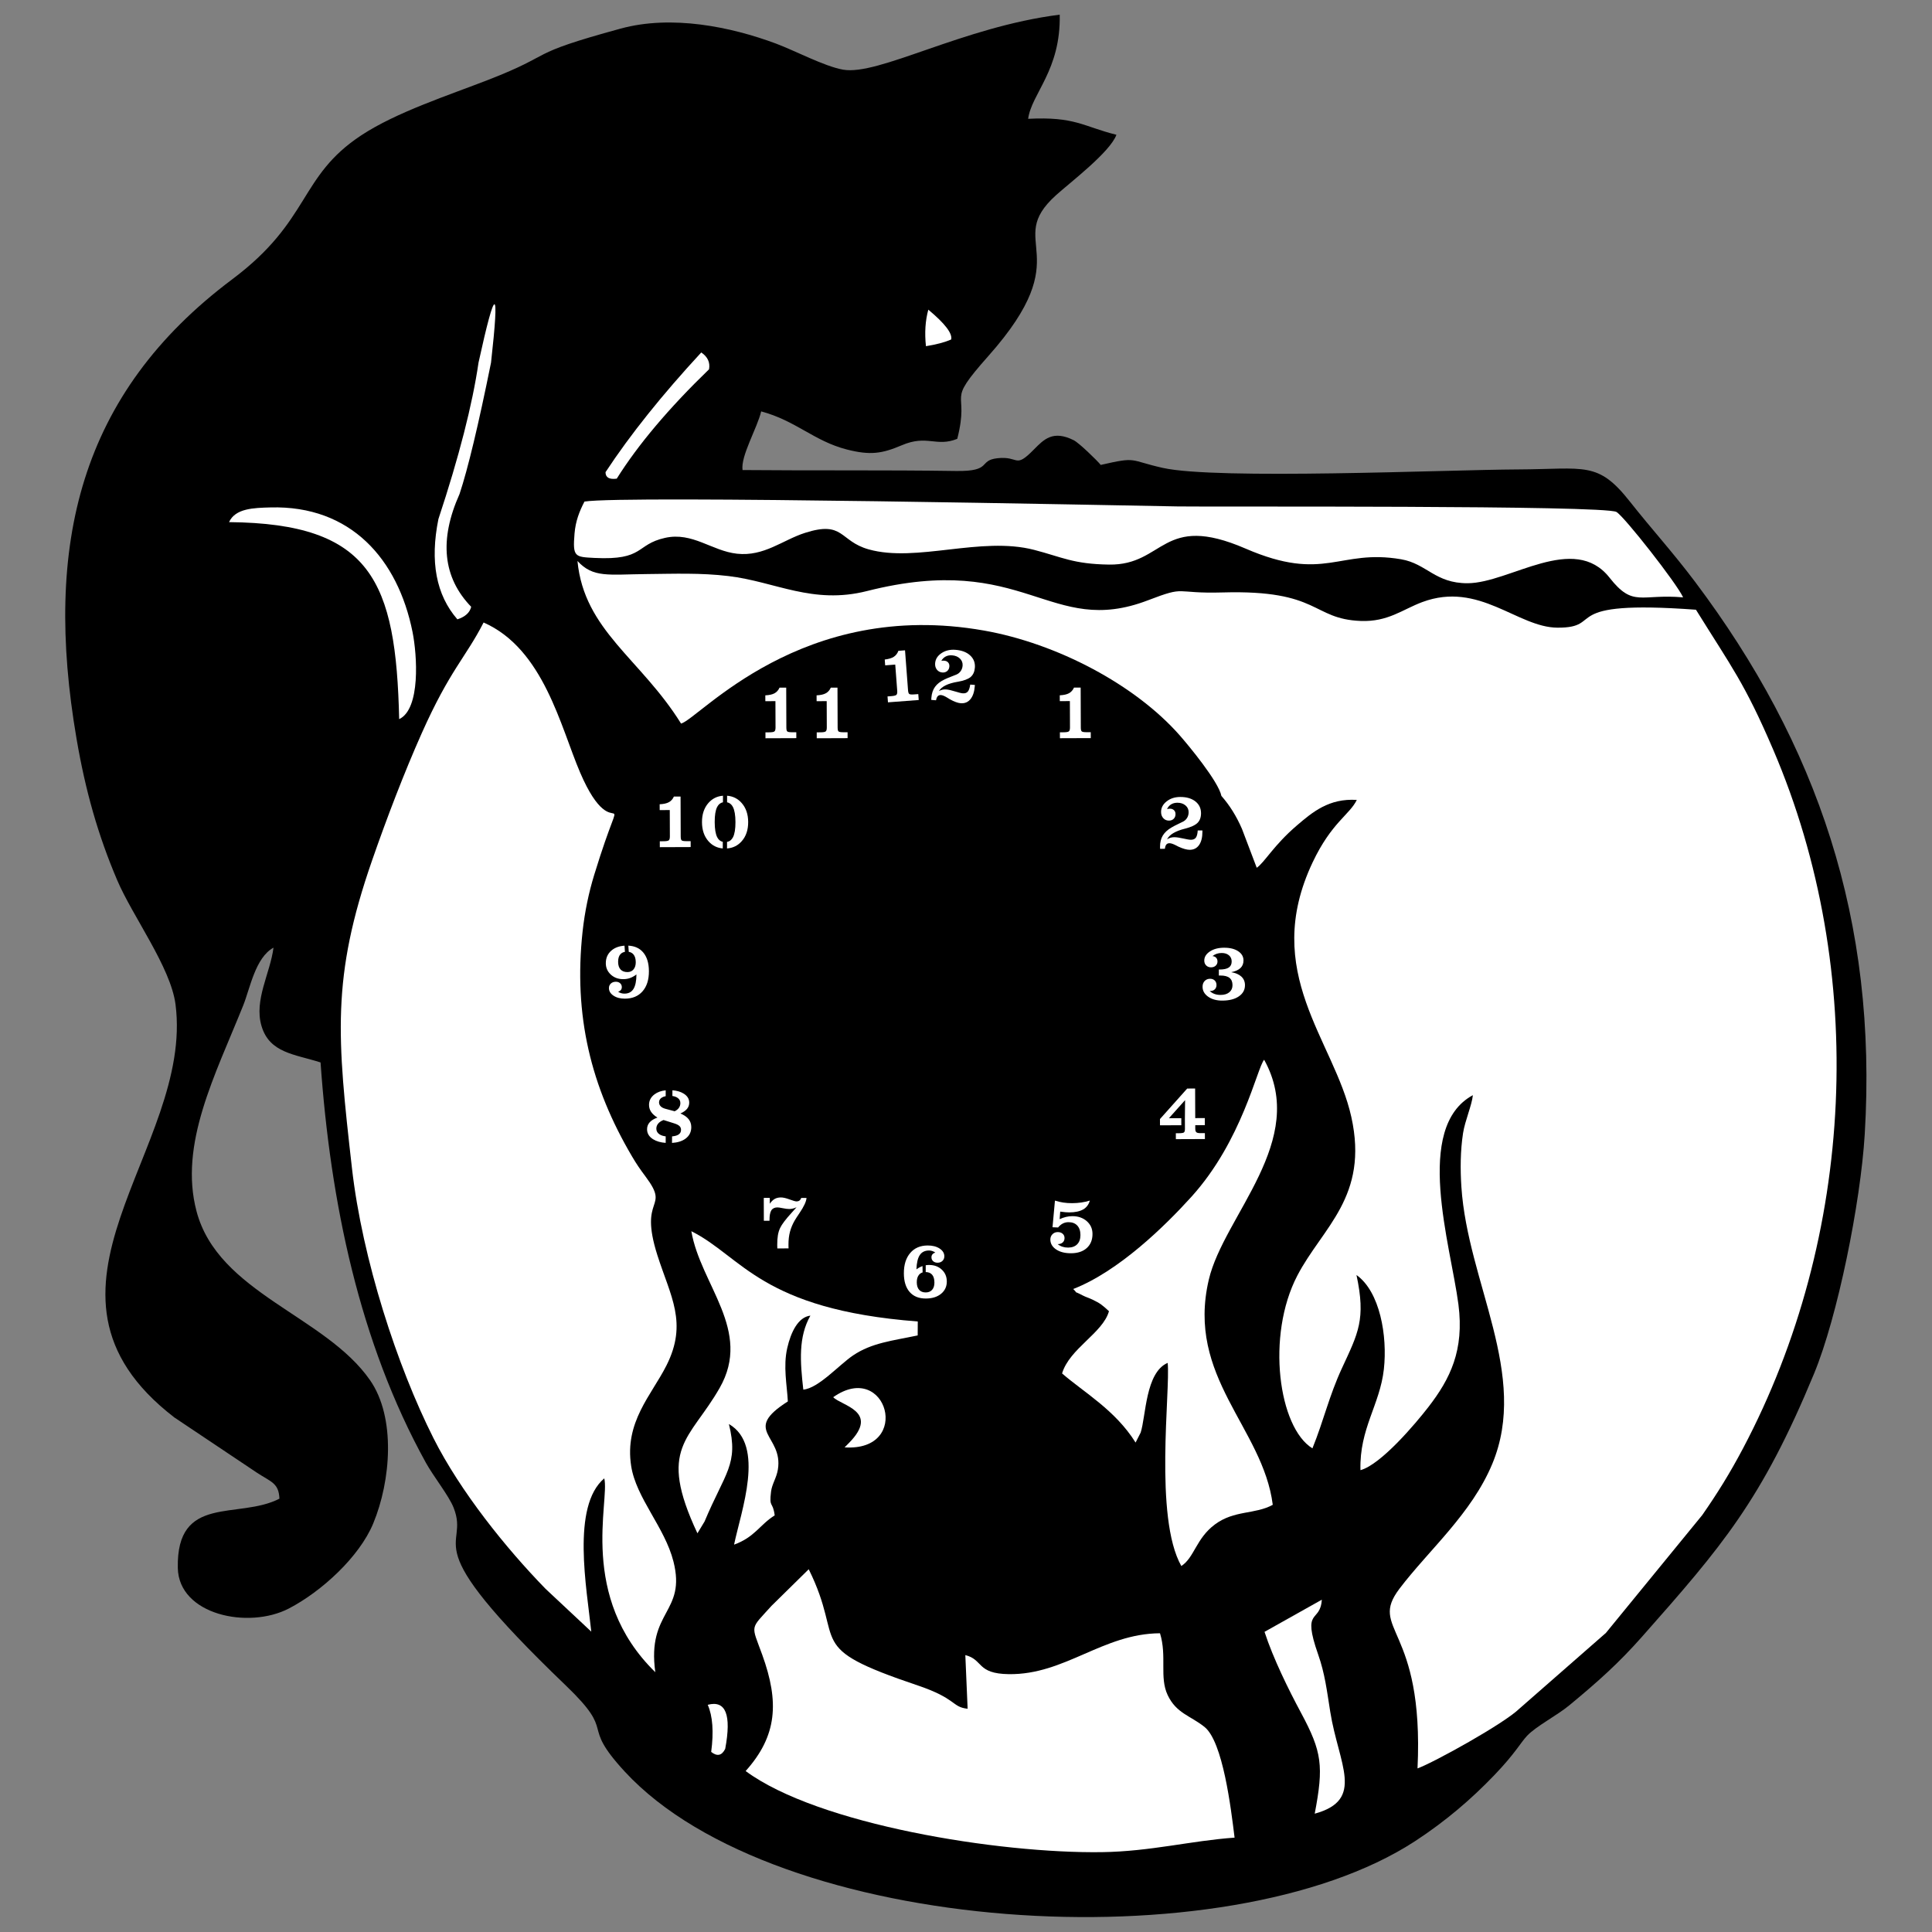 <svg viewBox="0 0 21000 21000" shape-rendering="geometricPrecision" text-rendering="geometricPrecision"
  image-rendering="optimizeQuality" fill-rule="evenodd" clip-rule="evenodd" xmlns="http://www.w3.org/2000/svg">
  <rect x="0" y="0" width="21000" height="21000" fill="#808080" stroke="none"/>
  <defs>
    <style>
      svg {
        background-color: #fff;
      }

      .bg {
        fill: #fff;
      }

      .fg {
        fill: currentColor;
      }
    </style>
  </defs>
  <g transform="translate(.038 -4349.88)">
    <g transform="matrix(.922 0 0 .924 -474.863 2498.217)">
      <path class="fg"
        d="M18413.36 7526.2c789.38-3.69 938.04-101.19 1316.77 378.34 254.84 322.65 504.5 593.85 766.32 941.12 1445.63 1917.37 2153.62 3988.65 2002.25 6499.52-48.88 810.78-321.11 2150.54-597.18 2816.83-618.55 1492.93-1086.15 2032.81-2027.99 3095.3-274.7 309.89-518.22 527.49-859.28 808.46-146.25 120.47-387.91 243.02-496.3 357.25-78.24 82.46-136.1 203.06-388.47 465.42-266.02 276.55-569.14 537.92-932.92 774.73-2219.88 1445.03-7530.24 1109.66-9315.24-817.89-545.02-588.55-82.04-425.83-695.44-1013.43-1830.17-1753.17-1119.5-1578.54-1323.21-2092.05-56.55-142.58-235.85-364.53-327.22-529.41-784.51-1415.71-1125.74-3065.41-1241.31-4708.2-302.81-97.41-601.85-108.97-696.39-429.54-90.06-305.36 103.98-621.25 141.62-920.85-214.73 117.67-275.2 476.23-357.22 680.22-328.36 816.62-759.71 1631.08-550.14 2421.11 255.57 963.41 1516.97 1226.45 2045.99 1987.46 305.02 438.76 246.05 1181.85 36.84 1685.27-163.31 392.94-609.38 800.44-994.57 999.95-476.82 246.97-1297.87 75.32-1308.99-476.78-17.62-874.34 713.02-565.83 1198.02-815.12-7.44-184-97.1-195.71-263.01-304.09l-975.75-651.38c-1941.7-1491.39 233.98-3154.52 13.76-4858.55-56.52-437.32-504.45-1033.35-687.21-1460.92-226.15-529.12-375.19-1053.35-480.3-1668.13-389.27-2276.93 34.22-4054.82 1837.4-5402.28 928.62-693.92 779.57-1206.27 1520.6-1693.09 414.58-272.37 1025.23-469.13 1501.28-654.02 808.62-314.06 408.93-288.69 1556.54-601.18 601.48-163.77 1297.24-21.49 1829.18 175.91 224.33 83.24 568.96 267.03 790.46 307.01 418.19 75.44 1410.23-502.25 2556-646.68 13.55 653.94-331.42 926.39-372.36 1225.2 555.01-27.91 643.54 88.47 1040.9 187.84-75.22 204.85-546.43 561.22-712.79 711.19-623.25 561.88 284.33 676.53-795.73 1889.79-527.35 592.39-212.13 367.85-367.95 975.8-248.42 99.77-353.66-52.09-652.55 74.86-233.89 99.34-372.22 121.33-650.83 50.04-383.64-98.15-600.43-339.23-1008.31-447.69-45.67 194.38-243.44 525.66-219.54 689.96 838.39 7.85 1681.6-1.57 2517.05 10.99 433.17 6.51 256.17-124.74 488.93-150.21 258.57-28.29 199.68 129.58 426.85-100.59 120.58-122.18 226.4-232.71 470.86-111.45 62.87 31.2 275.16 237.23 319.1 290.98 437.91-100.3 328.07-55.29 729.74 34.61 639.49 143.15 3346.51 22.33 4191.74 18.37z" />
      <path class="bg"
        d="M19571.65 8026.53c93.59 55.13 709.7 838.38 785.84 1004.62-500.8-43.97-588.45 122.64-866.72-230.91-420.25-533.97-1176.4 62.29-1672.96 64.6-384.79 1.8-482.31-229.98-784.62-281.71-735.84-125.92-897.65 278.54-1834.51-125.97-990.05-427.48-951.23 198.14-1609.65 188.4-422.35-6.25-552.53-87.75-881.85-172.97-629.82-163.01-1384.87 152.37-1950.99-5.93-347.59-97.19-289.81-341.83-751.66-194-263.58 84.37-482.79 279.96-801.08 244.96-297-32.67-523.93-258.44-847.92-186.42-351.32 78.11-239.19 266.07-832.89 236-230.59-11.67-257.65-10.4-234.34-286.98 12.28-145.63 56.3-258.87 117.06-375.93 464.02-76.44 6377.98 46.96 6995.81 57.16 403.53 6.65 5032.23-16.33 5170.48 65.08z" />
      <path class="bg"
        d="M17282.64 9086.51c670.81-249.1 1121.3 298.57 1593.16 301.11 575.03 3.1-25.42-332.29 1633.06-211.03 417.78 671.54 572.6 859.03 910.34 1645.46 1122.87 2614.62 962.49 5733.72-356.17 8221.42-154.68 291.8-302.51 529.03-480.49 783.94l-1135.45 1385.71-1020.8 891.61c-177.26 173.52-1004.46 630.89-1199.89 702.06 79.82-1682.39-585.94-1623.4-212.11-2114.92 344.89-453.47 849.48-881.35 1093.96-1468.78 436.32-1048.34-290.24-2127.9-364.79-3257.27-13.73-207.97-12.23-425.65 19.69-632.03 22.46-145.25 104.11-328.35 115.7-446.66-704.01 379.45-260.62 1766.96-170.39 2460.71 70.45 541.68-98.18 876.85-351.96 1205.3-152.02 196.74-560.49 679-802.8 745.34-13.77-489.54 229-766.94 275.83-1187.38 43.7-392.3-46.3-912.59-322.81-1108.51 112.52 521.87 20.38 682.85-171.19 1095.86-153.71 331.35-212.93 610.65-348.1 943.37-398.6-242.87-548.36-1323.19-177.96-2032.5 296.33-567.47 845.82-926.02 636.27-1866.91-200.8-901.59-1071.65-1697.34-455.35-2995.39 222.06-467.68 435.25-558.37 520.17-732.97-327.42-21.35-522.3 143.13-706.29 300.09-273.45 233.29-381.51 435.69-473.44 498.01l-174.18-457.72c-65.17-149.73-145.93-278.85-242.25-387.35-34.49-169.93-388.5-595.69-491.52-712.59-524.08-594.74-1444.79-1080.91-2308.11-1233.05-2152.45-379.35-3351.86 1033.5-3570.56 1094.58-475.55-763.64-1142.51-1094.14-1221.31-1912.58 185.94 200.64 361.94 158.07 814.58 153.62 327.7-3.21 637.36-15.57 964.74 23.43 555.6 66.18 991.92 338.38 1633.66 176.38 1872.16-472.61 2149.51 553.9 3313.31 108.5 464.9-177.92 290.21-75.32 880.74-92.09 1149.46-32.68 1046.22 313.02 1626.7 335.36 322.44 12.42 492.27-135.34 726.01-222.13z" />
      <path class="bg"
        d="M15030.19 13440.4c52.6 9 92.6 26.42 120.29 52.42 27.66 26 41.51 59.36 41.63 99.98.2 54.77-23.67 98.72-71.74 131.78-48.07 33.09-112.84 49.73-194.36 50.02-68.35.28-124.32-15.01-167.95-45.83-43.86-30.94-65.77-69.69-65.93-116.61-.09-28.04 8.08-50.78 24.63-68.11 16.36-17.28 37.92-26.08 64.37-26.17 22.39-.08 40.46 6.63 54.39 20.08 13.88 13.55 20.9 31.21 20.97 53.15.05 21.14-6.64 38.07-19.99 51.04-13.3 12.93-30.85 19.41-52.92 19.48l-7.08.07c16.63 15.71 35.72 27.44 57 34.92 21.15 7.64 45.2 11.46 71.96 11.33 43-.14 77.14-10.61 102.24-31.47 25.08-20.9 37.54-48.83 37.39-84.15-.14-38.02-11.99-66.34-35.45-84.93-23.43-18.66-59.1-27.87-106.96-27.71l-18.37.08-.25-70.62 9.34-.01c48.84-.17 84.76-8.02 107.74-23.44 23.02-15.55 34.35-39.45 34.22-71.87-.07-29.97-10.82-53.96-32.34-72.1-21.47-18.14-50.24-27.2-86-27.1-20.78.09-39.95 3.05-57.67 8.95-17.54 5.86-34.44 15.12-50.32 27.45 18.49 1.85 32.89 8.23 43.37 19.47 10.37 11.09 15.59 25.75 15.66 44.11.07 19.82-6.94 36.26-21.12 49.24-14.09 12.96-32.46 19.48-55.01 19.54-23.08.12-41.93-7.27-57.01-22.04-15.06-14.78-22.53-33.73-22.62-57.14-.13-42.24 21.83-77.91 65.7-107.27 44.08-29.35 99.96-44.03 167.96-44.28 68.68-.26 123.85 13.41 165.72 41 41.85 27.53 62.76 63.43 62.91 107.9.15 37.07-11.65 67.11-35.3 89.76-23.74 22.83-60.12 39.07-109.1 49.08z" />
      <path class="bg"
        d="M11334.68 17549.35l-.95 163.81c-298.25 63.38-540.15 86.05-762.14 235.53-163.75 110.28-408.52 386.97-586.36 402.06-37.55-331.51-59.39-617.47 83.53-870.24-143.81 16.82-229.72 192.51-272.79 380.88-49.46 216.31-3.33 434.03 7.01 628.34-550.91 349.49-50.23 394.35-117.59 801.64-16.6 100.42-69.35 168.82-80.51 259.61-24.64 200.28 20.26 105.69 43.08 279.23-177.97 111.28-233.76 255.42-478.96 344.33 81.61-393.65 372.23-1168.41-60.86-1418.85 117.02 474.51-43.71 567.13-286.94 1146.39l-84.08 139.05c-476.95-1012.52-89.74-1095.05 262.34-1710.58 386.96-676.54-225.34-1209.97-334.16-1843.17 598.61 298.41 818.49 919.92 2669.38 1061.97z" />
      <path class="bg"
        d="M10337.86 18440.02c631.78-445.1 937.96 642.48 134.17 590.28l52.97-53.32c365.79-372.04-92.28-436.87-187.14-536.96z" />
      <path class="bg"
        d="M15418 14470.34c527.72 947.83-474.65 1832.9-652.2 2586.88-270.27 1147.88 638.61 1740.72 753.97 2648.75-210.17 115.23-453.74 60.34-683.39 231.81-221.23 165.16-240.92 388.58-394.53 488.14-324.5-570.96-126.73-2073.58-161.02-2389.42-262.47 111.25-255.68 627.34-318.55 820.22l-59.77 116.94c-240.61-383.43-608.47-589.43-866.6-813.29 88.19-293.79 481.24-475.19 552.91-732.12-78.91-72.15-101.94-91.81-192.99-135.52-43.47-20.87-79.35-30.53-114.38-48.76-138.67-72.17-40.58-4.63-114.03-76.65 535.49-208.5 1078.19-737.55 1392.69-1084.04 599.83-660.84 773.17-1513.52 857.89-1612.94z" />
      <path class="bg"
        d="M11458.99 5646.69c196.08 163.13 285.9 280.08 269.47 350.82-76.24 33.25-175.39 59.53-297.43 78.8-16.9-156.9-7.58-300.11 27.96-429.62z" />
      <path class="bg"
        d="M14635.11 11773.11l55.11-.23.08 13.2c.23 67.9-12.78 120.49-38.91 157.96-26.17 37.67-63 56.51-110.55 56.69-17.28.04-37.09-3.1-59.21-9.31-22.27-6.2-46.96-15.47-74.07-27.93l-24.56-12.66c-35.39-18.4-62.3-27.67-80.82-27.58-16.47.04-28.88 5.42-37.52 15.91-8.7 10.55-14.11 27.14-16.63 49.89l-56.07.22-.82-10.02-.24-15.92c-.21-50.77 10.63-94.21 32.57-130.54 21.94-36.34 56.67-68.11 104.11-95.34 19.8-11.8 45.2-25.02 76.24-39.74 31.05-14.64 51.36-24.56 60.83-29.77 19.82-10.69 35.23-25.74 46.62-45.14 11.22-19.36 16.73-41.01 16.69-64.84-.14-32.36-12.68-59.12-37.56-79.82-25.09-20.82-56.82-31.2-95.52-31.09-28.36.12-52.86 6.5-73.58 19.29-20.78 12.82-36.85 31.4-48.01 55.64 4.99-1.47 10.29-2.77 15.61-3.63 5.31-.8 11.11-1.13 17.4-1.17 20.31-.07 36.45 5.66 48.55 17.06 12.2 11.43 18.39 26.87 18.43 46.36.07 22.58-6.96 41.14-21.26 55.21-14.31 14.26-32.94 21.4-56 21.48-26.78.09-49.03-9.32-66.5-28.27-17.65-18.96-26.45-43.26-26.53-72.94-.22-48.36 21.4-90.01 64.97-124.52 43.56-34.63 96.99-52.08 160.71-52.32 74.32-.3 133.67 16.92 178.28 51.71 44.44 34.83 66.86 81.03 67.07 138.74.17 48.35-13.38 86.27-40.69 113.6-27.31 27.38-76.22 50.1-146.61 68.37l-2.89.56c-113.5 28.58-183.64 70.61-210.22 125.84 12.84-8.46 26.21-14.94 39.9-19.17 13.7-4.28 28.34-6.4 44.15-6.44 25.76-.07 60.96 4.92 105.32 15.05 44.53 10.18 75.19 15.23 92.25 15.17 26.42-.09 45.74-8.39 57.93-25.02 12.2-16.65 19.51-44.75 21.95-84.54z" />
      <path class="bg"
        d="M14604.49 14808.85l1.26 348.19 113.15-.42.28 83.16-113.14.45.17 41.41c.07 20.49 4.31 34.32 12.83 41.53 8.59 7.23 23.91 10.71 46.33 10.63l54.14-.21.29 69.64-342.35 1.27-.28-69.65 34.98-.1c32.24-.15 52.19-3.29 60.27-9.27 8.02-6 11.98-20.34 11.94-43.4l-.19-41.43-.28-83.17 2.12-211.82-190.7 212.51 146.19-.53.3 83.16-251.62.94-.28-73.66 321.07-358.85z" />
      <path class="bg"
        d="M12951.92 16127.39c31.8 10.2 64.43 17.8 97.61 22.84 33.24 5.04 68.23 7.49 104.8 7.36 37.74-.15 74.15-2.86 108.95-8 34.82-5.08 68.17-12.61 99.87-22.7-12.73 46.91-39.04 81.82-79.1 104.54-39.89 22.87-94.31 34.34-163.49 34.62-12.55.02-27.07-.56-43.67-1.94-16.62-1.43-37.39-3.77-62.71-7.21l-7.11 88.89c25.12-11.73 50.02-20.52 74.68-26.4 24.83-5.88 49.3-8.92 73.95-8.99 69.3-.25 126.27 19.37 171.26 58.68 44.84 39.35 67.39 89.09 67.61 149.5.25 70.28-22.14 125.64-67.1 166.46-44.99 40.77-106.97 61.32-185.63 61.6-72.39.26-131.12-14.68-176.21-44.8-45.08-30.3-67.79-69.08-67.97-116.65-.06-24.8 8.25-45.48 24.78-62.29 16.56-16.67 37.29-25.14 62.11-25.23 23.53-.03 42.91 6.3 57.81 19.12 15.03 12.88 22.49 29.6 22.57 50.36.09 22.26-7.11 39.87-21.73 52.8-14.6 12.97-34.45 19.52-59.27 19.59 17.43 13.6 36.41 23.86 56.88 30.61 20.46 6.65 42.58 9.97 66.13 9.9 46.08-.17 81.83-13.21 107.37-39.06 25.53-25.92 38.29-62.24 38.11-108.85-.18-47.84-12.7-85.03-37.48-111.54-24.9-26.53-59.28-39.62-103.45-39.45-24.2.11-46.27 5.18-66.2 15.42-20.08 10.06-38.74 25.75-56.44 46.96l-65.59-2.67z" />
      <path class="bg"
        d="M13267.71 10607.78c7.29 6.43 26.14 9.58 56.76 9.48l49.49-.2.27 69.67-363.65 1.29-.28-69.64 43.37-.14c33.08-.13 54-3.76 62.5-10.89 8.68-7.1 13.03-22.58 12.93-46.43l-1.15-309.51-118.98.42-.23-68.64c46.56-2.13 82.82-10.16 108.55-24.27 25.73-13.93 45.48-36.12 59.22-66.31l78.52-.24 1.74 470.01c.05 23.83 3.64 38.99 10.94 45.4z" />
      <path class="bg"
        d="M10023.09 16095.9c-2.72 41.92-30.41 101.52-83.33 178.9-24.7 36.23-42.96 64.5-54.99 84.66-25.94 44.59-44.78 89.47-56.73 134.62-11.94 45.22-17.85 95.35-17.66 150.14l.26 27.61.9 17.72-132.55.46-.54-20.11-.57-19.54c-.13-44.96 2.48-83.64 7.85-115.74 5.5-32.14 14.27-60.65 26.42-85.55 19.67-41.99 64.59-101.11 134.55-177.65 26.06-28.28 45.61-50.28 58.8-65.83-14.81 7.01-29.48 12.22-43.79 15.47-14.49 3.51-28.5 5.11-42.06 5.19-19.33.06-44.32-3.1-75.44-9.41-30.98-6.35-52.44-9.49-64.06-9.41-33.35.1-57.34 11.79-71.93 34.88-14.54 23.26-21.69 62.01-21.5 116.51v5.62l-66.57.24-.92-268.9 70.72-.22.28 68.68c18.11-26.18 37.37-44.98 57.65-56.49 20.29-11.56 44.41-17.4 72.46-17.54 26.76-.1 60.97 7.73 102.78 23.36 41.82 15.63 69.55 23.44 83.07 23.37 13.26-.02 24.35-3.49 33.53-10.14 8.99-6.6 16.17-16.79 21.48-30.71z" />
      <path class="bg"
        d="M11592.46 16691.36c36.83 24.38 55.28 54.58 55.45 90.73.07 22.09-7.29 40.16-22.05 54.39-14.79 14.22-33.78 21.4-57.15 21.47-21.44.09-38.88-5.78-52.27-17.55-13.43-11.68-20.26-27-20.33-46-.07-13.87 3.78-25.31 11.32-34.7 7.52-9.37 18.95-16.5 34.07-21.55-12.26-8.15-24.56-14.27-36.82-18.08-12.4-3.99-24.7-5.9-36.91-5.81-48.85.17-85.22 17.85-108.94 53.24-23.89 35.4-37.22 91.67-40.01 168.6 23.46-17.17 47.46-30.02 71.73-38.65l1.26 74.69c-16.98 4.86-31.08 14.06-42.28 27.33-17.76 21.06-26.56 50.56-26.43 88.64.16 38.65 9.43 68.3 27.69 88.86 18.31 20.57 44.47 30.76 78.13 30.63 32.11-.1 57.2-10.35 75.13-30.86 18.19-20.56 27.12-48.96 26.98-85.24-.14-40.92-9.1-71.7-27.13-92.58-17.06-20.03-42.28-30.44-75.53-31.08l-.03-80.13c12.66-2.12 25.67-3.21 38.92-3.22 60.78-.24 110.83 17.93 150.23 54.41 39.5 36.57 59.32 82.94 59.53 139.18.24 59.86-22.15 108.24-67.14 145.18-45.17 37.08-104.76 55.65-179.09 55.98-82.51.27-146.43-25.3-191.61-76.71-45.17-51.58-67.96-124.7-68.3-219.46-.39-100.75 24.45-180.46 74.52-239.18 49.97-58.7 118.65-88.31 205.87-88.59 57.37-.21 104.48 11.85 141.19 36.06z" />
      <path class="bg"
        d="M11778.34 9648.15c74.1 5.59 131.93 27.44 173.66 65.69 41.55 38.22 60.27 86.04 55.91 143.57-3.65 48.19-20.19 84.95-49.53 110.02-29.41 25.12-79.96 43.95-151.58 56.63l-2.91.25c-115.46 19.56-188.65 55.87-219.54 108.79 13.53-7.31 27.33-12.74 41.32-15.88 13.97-3.16 28.75-4.14 44.49-2.95 25.72 1.94 60.42 9.74 103.81 23.38 43.58 13.61 73.74 21.07 90.78 22.35 26.34 2.02 46.26-4.72 59.77-20.35 13.42-15.63 22.94-43.07 28.5-82.55l54.97 4.16-.99 13.18c-5.12 67.66-22.25 119.07-51.28 154.38-29.02 35.43-67.25 51.31-114.68 47.72-17.19-1.27-36.7-5.97-58.25-13.91-21.72-7.98-45.59-19.15-71.62-33.74l-23.5-14.51c-33.82-21.16-59.97-32.53-78.45-33.91-16.38-1.26-29.18 3.1-38.64 12.93-9.48 9.78-16.16 25.91-20.45 48.39l-55.96-4.25c-.06-3.24-.15-6.48-.03-10.02l1.03-15.92c3.83-50.62 18.05-93.05 42.79-127.54 24.79-34.52 61.82-63.37 111.34-86.83 20.62-10.18 47-21.32 79.16-33.56 32.12-12.13 53.08-20.41 62.99-24.85 20.54-9.1 37.14-22.9 50-41.3 12.7-18.47 19.94-39.55 21.79-63.34 2.4-32.29-7.93-59.95-31.14-82.54-23.34-22.8-54.24-35.6-92.79-38.55-28.28-2.14-53.17 2.28-74.87 13.45-21.67 11.09-39.17 28.37-52.23 51.61 5.08-1.02 10.48-1.92 15.84-2.34 5.34-.37 11.18-.3 17.47.19 20.23 1.54 35.84 8.55 47.06 20.84 11.2 12.36 16.14 28.23 14.64 47.68-1.68 22.53-10.14 40.45-25.54 53.36-15.36 13.07-34.56 18.71-57.53 17.01-26.69-2.02-48.16-13.21-64.08-33.49-16.06-20.26-22.93-45.19-20.67-74.81 3.64-48.2 28.48-88.03 74.63-118.98 46.13-31.06 100.79-44.24 164.31-39.46z" />
      <path class="bg"
        d="M11184.38 9654.18l35.48 468.71c1.79 23.77 6.46 38.6 14.19 44.48 7.71 5.91 26.74 7.67 57.3 5.37l49.37-3.73 5.24 69.45-362.65 27.45-5.21-69.49 43.23-3.26c32.94-2.49 53.55-7.62 61.56-15.33 8.13-7.74 11.32-23.47 9.52-47.26l-23.35-308.62-118.64 8.96-5.16-68.47c46.31-5.46 81.9-16.03 106.55-31.96 24.64-15.78 42.76-39.32 54.3-70.42z" />
      <path class="bg"
        d="M10389.94 10562.92c.05 23.85 3.66 38.98 10.95 45.43 7.29 6.42 26.12 9.56 56.78 9.48l49.49-.2.23 69.6-363.67 1.31-.24-69.61 43.4-.14c33.01-.13 53.99-3.75 62.49-10.89 8.65-7.1 12.96-22.61 12.84-46.46l-1.1-309.48-118.97.44-.26-68.72c46.62-2.06 82.8-10.11 108.57-24.21 25.75-13.96 45.47-36.1 59.25-66.32l78.47-.27z" />
      <path class="bg"
        d="M9086.77 11364.62c68.83 5.27 125.93 33.65 171.48 85.11 50.98 57.55 76.75 132.26 77.07 224.13.35 92.35-24.83 167.26-75.43 224.78-45.77 52.28-103.68 80.95-173.84 86.13l.08-76.72c30.78-5.91 54.19-24.31 70.13-55.1 19.7-38.14 29.44-97.48 29.16-178.59-.3-80.9-10.52-140.33-30.5-178.34-15.77-30.14-38.51-48.27-68.24-54.44z" />
      <path class="bg"
        d="M9038.39 11364.62l-.34 76.9c-30 6.23-52.85 24.72-68.49 55.39-19.54 38.44-29.14 97.77-28.81 178.39.29 81.41 10.33 140.86 29.96 178.48 15.17 29.14 36.96 46.96 65.52 53.51l-.33 77.23c-67.67-5.72-123.78-33.9-168.5-84.43-50.58-57.25-76.22-131.9-76.55-224.25-.38-92.2 24.68-167.24 74.91-224.98 45.33-52.07 102.84-80.88 172.63-86.24z" />
      <path class="bg"
        d="M9796.41 10608.35c7.28 6.42 26.16 9.56 56.75 9.48l49.48-.2.25 69.6-363.63 1.31-.26-69.61 43.38-.14c33.03-.13 53.99-3.75 62.49-10.89 8.68-7.1 12.98-22.61 12.91-46.46l-1.13-309.48-118.98.44-.28-68.72c46.63-2.06 82.84-10.11 108.6-24.21 25.74-13.96 45.44-36.1 59.23-66.32l78.52-.27 1.71 470.04c.07 23.85 3.66 38.98 10.96 45.43z" />
      <path class="bg"
        d="M8538.26 11374.1l1.7 470.02c.07 23.84 3.71 38.97 10.97 45.39 7.3 6.45 26.16 9.62 56.77 9.5l49.48-.22.3 69.65-363.72 1.33-.21-69.6 43.36-.18c33.01-.12 54.01-3.74 62.51-10.88 8.69-7.11 12.96-22.59 12.86-46.45l-1.12-309.51-118.94.46-.29-68.69c46.63-2.1 82.88-10.12 108.56-24.27 25.76-13.94 45.54-36.09 59.26-66.28z" />
      <path class="bg"
        d="M7922.48 13128.27c73.86 3.44 131.79 29.53 173.79 78.02 45.5 52.55 68.49 126.63 68.84 222.37.38 100.1-24.51 178.86-74.74 236.4-50.22 57.46-119.28 86.4-207.62 86.71-54.82.21-99.8-11.57-135.39-35.46-35.53-23.7-53.38-53.32-53.48-88.45-.09-22.08 7.42-40.02 22.52-53.95 15.14-13.92 34.58-20.9 58.6-21.02 20.8-.03 37.73 5.88 50.82 17.56 13.12 11.74 19.79 26.7 19.86 45.07.02 13.21-3.45 24.37-10.52 33.56-7.04 9.05-18 16.36-32.8 21.75 11.98 7.55 23.91 13.13 35.83 16.63 12.11 3.61 25.01 5.35 38.72 5.33 47.83-.18 83.28-18.7 106.16-55.38 22.95-36.84 34.63-93.62 35.03-170.36-24.14 18.65-48.88 32.45-74 41.56-25.09 9.28-52 13.89-80.56 13.97-58.82.25-107.91-17.6-147.21-53.42-39.3-35.94-59.14-80.53-59.33-133.58-.2-62.37 22.16-112.41 67-150.49 39.46-33.33 90.7-52.14 153.4-56.34l4.86 72.54c-22.5 3.73-40.51 13.41-53.96 28.87-17.63 20.42-26.44 49.93-26.23 88.42.1 39.36 9.74 69.45 28.68 90.02 18.9 20.56 46.19 30.8 82.02 30.65 29.93-.07 53.6-10.69 71.08-31.53 17.5-20.83 26.3-49.09 26.16-84.74-.18-40.07-9.31-70.72-27.43-91.93-13.83-16.17-32.27-26.15-55.04-29.93z" />
      <path class="bg"
        d="M8362.98 14830.1v68.56c-18.04 3.41-33.32 9.06-45.86 16.97-21.87 13.76-32.77 32.48-32.66 56.19.08 17.58 6.39 32.87 19 45.88 12.61 13 31.05 22.75 54.93 29.32l110.36 29.41c22.2-10.74 39.07-24.34 50.3-40.65 11.37-16.17 16.96-35.02 16.88-56.5-.08-26.09-11.59-46.72-34.55-61.91-15.8-10.56-35.63-17.42-59.47-20.54l.56-67.35c52.85 4.09 96.85 17.11 132.06 38.95 43.77 27.09 65.72 62.27 65.82 105.8.14 28.05-8.32 52.45-25.2 73.27-16.82 20.87-43.02 39.18-78.76 55.09 43.1 17.77 75.27 39.87 96.31 66.2 21.21 26.4 31.83 57.61 31.97 93.9.16 57.54-22.73 103.07-68.71 136.62-39.82 29.06-92.64 45.57-158.41 49.62l.62-76.92c29.95-2.7 53.43-8.77 70.45-18.16 23.6-13.02 35.35-32.7 35.25-59.13-.05-17.59-5.93-32.21-17.76-43.78-11.8-11.58-31.17-21.83-57.79-30.42l-130.58-41.11c-27.97 10.76-49.21 24.82-63.51 42.3-14.45 17.32-21.61 37.16-21.53 59.4.08 29.01 13.26 51.71 39.42 68.05 18.54 11.68 42.16 19.14 70.89 22.46v76.93c-59.83-4.31-109.14-18.49-147.93-42.55-47.59-29.54-71.46-68.53-71.67-117.42-.1-31.42 9.97-58.54 30.17-81.46 20.26-22.82 51-41.64 92.17-56.33-33.44-20.32-58.19-42.82-74.54-67.22-16.36-24.48-24.52-51.49-24.64-81.18-.21-51.11 21.55-92.75 65.18-125.33 34.99-26.03 78.8-41.69 131.23-46.96z" />
      <path class="bg"
        d="M7955.73 19249.09c58.64 378.15 396.51 721.11 498.58 1123.4 154.08 607.25-315.43 575.79-213.81 1302.71-911.98-888.3-534.67-2015.37-601.8-2280.39-390.39 329.62-206.07 1296.12-153.1 1803.07l-539.46-503.99c-465.5-476.79-1002.71-1142.61-1320.78-1771.63-424.93-840.37-838.89-2102.31-960.98-3175.58-175.36-1541.72-244.02-2239.88 237.61-3622.71 174.51-501.04 380.14-1036.35 584.03-1492.87 333.75-747.35 517.48-889.81 730.16-1304.26 707.93 310.82 906.61 1226.2 1137.84 1764.63 425.22 990.06 569.2-106.41 165.51 1206.17-62.17 202.15-111.01 431.3-136.35 664-107.93 990.81 97.49 1824.33 582.61 2645.76 53.7 90.94 92.98 148.11 164.3 243.49 289.18 386.67-90.23 213.74 134.83 918.94 154.2 483.25 361.04 794.49 106.68 1297.43-176.77 349.54-496.18 663.8-415.87 1181.83z" />
      <path class="bg"
        d="M8873.78 6348.34c-473.14 456.59-835.81 885.36-1088.03 1286.3-88.21 11.83-132.26-13.6-132.18-76.26 289.24-438.9 665.47-908.34 1128.69-1408.32 75.99 51.53 106.49 117.63 91.52 198.28z" />
      <path class="bg"
        d="M5932.61 7815.21c-242.39 540.12-196.63 982.45 137.27 1326.98-16.31 68.4-70.55 117.53-162.69 147.44-250.48-286.61-325.05-679.79-223.71-1179.54 243-732.46 400.62-1345.94 472.86-1840.45 200.84-915.22 249.98-915.22 147.44 0-149.13 735.55-272.86 1250.73-371.17 1545.57z" />
      <path class="bg"
        d="M3703.43 7973.16c947-25.4 1502.4 607.98 1674.86 1464.63 54.46 270.5 97.24 906-157.41 1025.86-37.71-1625.48-327.5-2301.92-2005.61-2317.64 74.05-162.42 290-167.53 488.16-172.85z" />
      <path class="bg"
        d="M15422.6 21200.38l675.52-378.23c-18.77 284-239.84 86.72-42.97 645.4 79.49 225.52 102.19 422.44 142.3 673.44 98.79 618.17 413.68 1035.61-183.08 1198.45 107.38-560.96 86.05-726.38-160.21-1184.19-147.23-273.73-328.29-638.64-431.56-954.87z" />
      <path class="bg"
        d="M11895.39 21473.85c213.98 53.44 130.09 218.98 512.33 224.18 662.43 9.01 1106.23-476.73 1782.66-481.02 84.12 272.06-9.28 517.17 90.33 727.15 102.58 216.21 268.8 242.01 434.53 374.9 217.19 174.17 311.83 956.2 354.34 1302.13-514.74 36.38-989.73 162.51-1563.1 170.7-1220.42 17.46-3349.19-325.39-4201.07-954.08 372.89-414.97 397.52-811.16 195.96-1367.15-132-364.11-148.2-290.81 109.22-576.27l438.53-430.36c442.09 888.62-80.54 907.36 1285.87 1367.22 462.38 155.6 398.81 254.16 587.48 273.69z" />
      <path class="bg"
        d="M8858.57 22058.53c212.65-56.32 281.28 116.54 205.9 518.6-40.04 79.7-95.11 91.56-165.22 35.59 31.32-236.54 17.76-421.28-40.68-554.19z" />
    </g>
  </g>
</svg>
